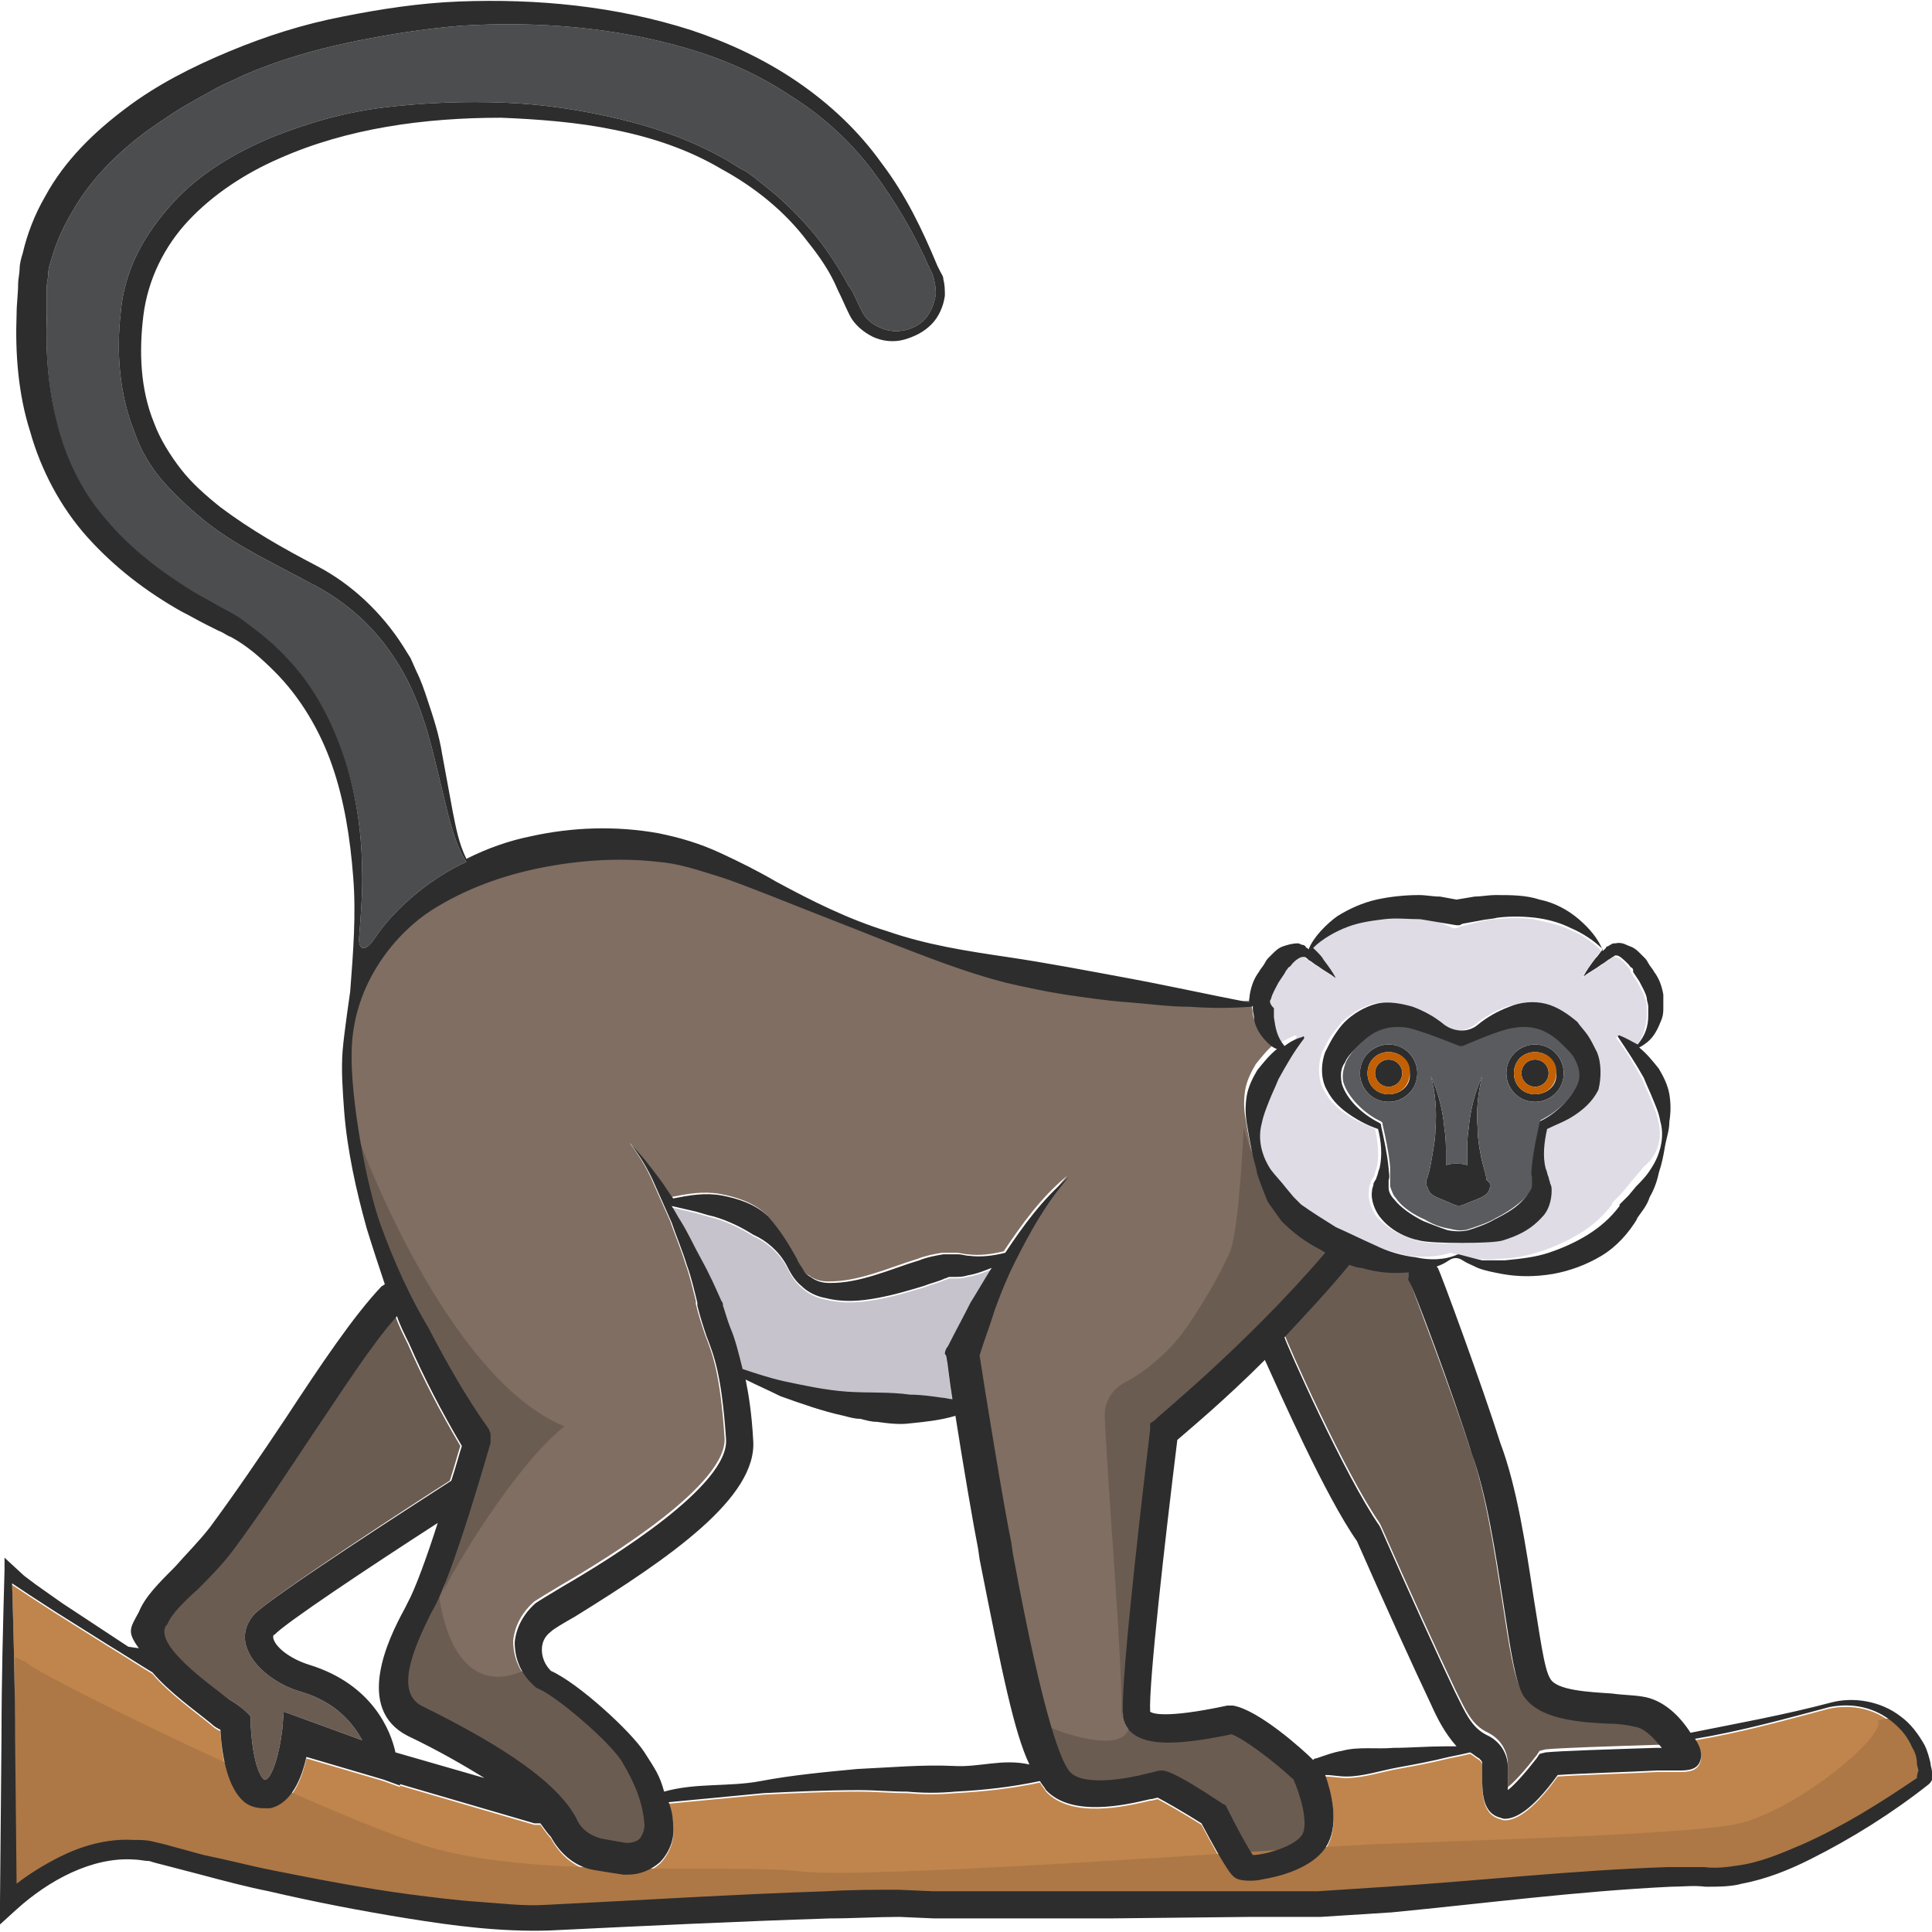 <?xml version="1.0" encoding="utf-8"?>
<!-- Generator: Adobe Illustrator 23.0.0, SVG Export Plug-In . SVG Version: 6.00 Build 0)  -->
<svg version="1.1" id="Layer_1" xmlns="http://www.w3.org/2000/svg" xmlns:xlink="http://www.w3.org/1999/xlink" x="0px" y="0px"
	 viewBox="0 0 128 128" 
width="128" height="128"
style="enable-background:new 0 0 128 128;" xml:space="preserve">
<style type="text/css">
	.st0{fill:#2D2D2D;}
	.st1{fill:#4B4D4F;}
	.st2{fill:#DFDCE6;}
	.st3{fill:#6B5C52;}
	.st4{fill:#C6C3CC;}
	.st5{fill:#806E62;}
	.st6{fill:#C0854D;}
	.st7{fill:#595B5E;}
	.st8{fill:#C26003;}
	.st9{fill:#AD7846;}
</style>
<g>
	<path class="st0" d="M98.7,78.7c-0.1,0.6-0.8,0.7-1.7,1.1c-0.2,0.1-0.5,0.1-0.7,0c-0.8-0.4-1.6-0.5-1.7-1.1
		c-0.1-0.1-0.1-0.2-0.1-0.4c0,0,0-0.1,0-0.1v0c0.2-0.5,0.3-1.1,0.4-1.7c0.1-0.6,0.2-1.1,0.2-1.7c0.1-1.2,0-2.4-0.3-3.5
		c0.5,1.1,0.8,2.3,0.9,3.5c0.1,0.6,0.1,1.2,0.1,1.8c0,0.2,0,0.4,0,0.6c0.2-0.1,0.5-0.1,0.7-0.1c0.2,0,0.5,0,0.7,0.1
		c0-0.2,0-0.4,0-0.6c0-0.6,0-1.2,0.1-1.8c0.1-1.2,0.4-2.4,0.9-3.5c-0.3,1.2-0.4,2.3-0.3,3.5c0,0.6,0.1,1.2,0.2,1.7
		c0.1,0.6,0.3,1.1,0.4,1.7l0,0C98.8,78.4,98.8,78.6,98.7,78.7z"/>
	<path class="st0" d="M101.7,69.2c-1,0-1.9,0.8-1.9,1.9c0,1,0.8,1.9,1.9,1.9c1,0,1.9-0.8,1.9-1.9C103.6,70.1,102.8,69.2,101.7,69.2z
		 M101.7,72.5c-0.8,0-1.4-0.6-1.4-1.4c0-0.8,0.6-1.4,1.4-1.4c0.8,0,1.4,0.6,1.4,1.4C103.2,71.9,102.5,72.5,101.7,72.5z"/>
	<path class="st0" d="M102.6,71.1c0,0.5-0.4,0.9-0.9,0.9c-0.5,0-0.9-0.4-0.9-0.9s0.4-0.9,0.9-0.9C102.2,70.2,102.6,70.6,102.6,71.1z
		"/>
	<path class="st0" d="M92,69.2c-1,0-1.9,0.8-1.9,1.9c0,1,0.8,1.9,1.9,1.9c1,0,1.9-0.8,1.9-1.9C93.9,70.1,93.1,69.2,92,69.2z
		 M92,72.5c-0.8,0-1.4-0.6-1.4-1.4c0-0.8,0.6-1.4,1.4-1.4c0.8,0,1.4,0.6,1.4,1.4C93.5,71.9,92.8,72.5,92,72.5z"/>
	<ellipse class="st0" cx="92" cy="71.1" rx="0.9" ry="0.9"/>
	<path class="st1" d="M62,19.5c-0.1,0.6-0.3,1.1-0.6,1.5c-0.7,0.9-2.1,1.2-3.1,0.7c-0.5-0.2-1-0.6-1.2-1.1c-0.3-0.5-0.5-1.2-0.9-1.7
		c-0.6-1.1-1.3-2.2-2.1-3.2c-0.8-1-1.7-1.9-2.7-2.8c-0.5-0.4-1-0.8-1.5-1.2c-0.3-0.2-0.5-0.4-0.8-0.5l-0.8-0.5
		c-2.2-1.3-4.7-2.2-7.2-2.8c-2.5-0.6-5.1-1-7.7-1.1c-2.6-0.1-5.2,0-7.8,0.3c-2.6,0.3-5.1,1-7.6,2c-2.4,1-4.8,2.4-6.6,4.4
		c-0.9,1-1.7,2.1-2.3,3.3c-0.6,1.2-1,2.6-1.1,3.9c-0.3,2.6-0.1,5.4,0.9,7.9C9.3,29.8,10,31,10.9,32c0.9,1,1.9,1.9,2.9,2.7
		c2.1,1.6,4.5,2.7,6.7,3.9c2.2,1.1,4.1,2.7,5.5,4.8c1.4,2,2.2,4.4,2.8,6.9l0.9,3.7c0.3,1.1,0.6,2.2,1.2,3.1c-1.1,0.5-2.2,1.2-3.2,2
		c-1.1,0.9-2.1,1.9-2.9,3.1c-0.6,0.9-1.1,0.8-1-0.2c0.1-1.3,0.2-2.5,0.2-3.8c0-2.6-0.3-5.2-1.1-7.6c-0.8-2.5-2-4.9-3.8-6.8
		c-0.9-1-1.9-1.8-3-2.6c-0.5-0.4-1.2-0.7-1.7-1c-0.5-0.3-1.1-0.6-1.6-0.9c-2.1-1.3-4.1-2.8-5.7-4.7c-1.6-1.8-2.7-4-3.3-6.4
		c-0.6-2.3-0.8-4.8-0.7-7.3L3.1,19c0-0.3,0.1-0.6,0.1-0.9s0.1-0.6,0.2-0.9C3.7,16.1,4.2,15,4.8,14c1.2-2.1,2.9-3.8,4.9-5.3
		c1-0.7,2-1.4,3.1-2c0.5-0.3,1.1-0.6,1.6-0.9c0.6-0.3,1.1-0.5,1.7-0.8c2.3-1,4.7-1.7,7.1-2.2c2.4-0.5,4.9-0.9,7.4-1.1
		c5-0.3,10.1,0.1,14.9,1.5c2.4,0.7,4.7,1.7,6.8,3.1c2.1,1.3,4,3,5.5,5c1.5,2,2.8,4.2,3.8,6.5l0.2,0.4c0,0.1,0.1,0.3,0.1,0.4
		C62,19,62,19.3,62,19.5z"/>
	<path class="st2" d="M109.9,74.4c-0.1-0.5-0.3-1-0.5-1.5c-0.2-0.5-0.4-0.9-0.6-1.4c-0.5-0.9-1-1.8-1.7-2.7l0,0c0,0,0-0.1,0-0.1
		c0,0,0,0,0.1,0c0.4,0.1,0.8,0.3,1.2,0.6c0.5-0.6,0.6-1.2,0.7-1.9c0-0.2,0-0.4,0-0.6c0-0.2,0-0.4-0.1-0.6c-0.1-0.4-0.3-0.7-0.5-1.1
		l-0.4-0.6c-0.1-0.2-0.1-0.2-0.1-0.3c-0.1-0.1-0.1-0.1-0.2-0.2c-0.2-0.3-0.6-0.6-0.8-0.6c0,0,0,0,0,0l0,0c0,0,0,0-0.1,0
		c-0.1,0-0.2,0.1-0.3,0.2c-0.2,0.1-0.4,0.3-0.6,0.4c-0.4,0.3-0.8,0.5-1.2,0.8c0.2-0.4,0.5-0.8,0.8-1.2c0.1-0.2,0.3-0.4,0.5-0.6
		c0,0,0,0,0,0c-0.6-0.6-1.3-1.1-2.1-1.4c-0.8-0.4-1.6-0.5-2.4-0.7c-0.8-0.1-1.6-0.1-2.5,0c-0.4,0-0.8,0.1-1.2,0.2l-1.2,0.3l-0.2,0.1
		l-0.2,0L95.1,61l-1.2-0.2c-0.8-0.1-1.6-0.1-2.4,0c-0.8,0.1-1.6,0.2-2.4,0.5c-0.8,0.3-1.7,0.8-2.3,1.4c0.1,0.1,0.1,0.1,0.2,0.2
		c0.2,0.2,0.3,0.4,0.5,0.6c0.3,0.4,0.6,0.8,0.8,1.2c-0.4-0.3-0.8-0.5-1.2-0.8c-0.2-0.1-0.4-0.3-0.6-0.4c-0.1-0.1-0.2-0.1-0.3-0.2
		c0,0,0,0-0.1,0l0,0c0,0,0,0,0,0c-0.2,0-0.5,0.3-0.8,0.6c-0.1,0.1-0.1,0.2-0.2,0.2c-0.1,0.1-0.1,0.1-0.2,0.3l-0.4,0.6
		c-0.2,0.4-0.4,0.7-0.5,1.1c0,0.2-0.1,0.4-0.1,0.6c0,0.2,0,0.4,0,0.6c0.1,0.7,0.2,1.3,0.7,1.9c0.4-0.2,0.7-0.4,1.2-0.6
		c0,0,0.1,0,0.1,0c0,0,0,0,0,0.1l0,0c-0.6,0.9-1.2,1.8-1.7,2.7c-0.2,0.5-0.4,0.9-0.6,1.4c-0.2,0.5-0.4,0.9-0.5,1.5
		c-0.3,1,0,2.2,0.6,3.1c0.3,0.5,0.7,0.9,1,1.2l0.5,0.6l0.5,0.5c0.7,0.6,1.5,1.1,2.3,1.5c0.8,0.5,1.7,0.9,2.6,1.2
		c0.9,0.3,1.8,0.6,2.7,0.8c0.9,0.1,1.9,0.1,2.8-0.2c0,0,1.1,0.3,1.6,0.4c0.5,0,1,0.1,1.5,0c1,0,2-0.2,2.9-0.5
		c0.9-0.3,1.8-0.7,2.6-1.2c0.8-0.5,1.5-1.1,2.1-1.9l0-0.1l0,0l0.6-0.6l0.5-0.6c0.3-0.4,0.7-0.8,1-1.2
		C109.9,76.5,110.1,75.4,109.9,74.4z M105.7,72.2c-0.4,0.8-1,1.3-1.6,1.7c-0.6,0.4-1.2,0.7-1.8,0.9c-0.2,0.8-0.3,1.7-0.1,2.6
		c0.1,0.2,0.1,0.4,0.2,0.6c0,0.1,0.1,0.2,0.1,0.4c0,0.1,0.1,0.3,0.1,0.5c0.1,0.7-0.2,1.3-0.6,1.7c-0.7,0.9-1.7,1.3-2.7,1.6
		c-0.9,0.2-4.5,0.3-5.4,0c-1-0.3-1.9-0.7-2.7-1.6c-0.3-0.4-0.6-1.1-0.5-1.7c0-0.2,0-0.3,0.1-0.5c0-0.1,0.1-0.3,0.2-0.4
		c0.1-0.2,0.1-0.4,0.2-0.6c0.2-0.8,0.1-1.7-0.1-2.6c-0.6-0.3-1.2-0.5-1.8-0.9c-0.6-0.4-1.2-0.9-1.6-1.7c-0.4-0.7-0.4-1.7-0.1-2.5
		c0.2-0.4,0.4-0.8,0.6-1.1c0.2-0.3,0.5-0.6,0.7-0.9c0.6-0.5,1.3-1,2.1-1.2c0.8-0.2,1.7-0.1,2.4,0.2c0.8,0.3,1.5,0.7,2.1,1.2
		c0.6,0.5,1.5,0.5,2.2,0c0.6-0.5,1.3-0.9,2.1-1.2c0.7-0.2,1.6-0.4,2.4-0.2c0.8,0.2,1.6,0.7,2.1,1.2c0.3,0.3,0.5,0.6,0.7,0.9
		c0.2,0.3,0.4,0.7,0.6,1.1C106.1,70.4,106.1,71.4,105.7,72.2z"/>
	<path class="st3" d="M110.1,115.6c-0.1,0-0.2,0-0.4,0c-3.1,0.1-6.3,0.2-7.3,0.3l-0.4,0.1l-0.2,0.3c-0.7,0.9-1.4,1.7-1.9,2.1
		c0-0.4,0-0.9,0-1.2l0-0.3c0-0.9-0.5-1.7-1.3-2.1c-1.1-0.5-1.5-1.5-2.2-2.9c-1-2.1-3.1-6.7-4.9-10.8l-0.1-0.2
		c-2.3-3.3-6.2-12.1-6.3-12.5c1.4-1.5,2.9-3.1,4.3-4.8c0.3,0.1,0.5,0.2,0.8,0.2c1,0.3,2,0.4,3.1,0.3c0,0.2,0,0.3,0,0.5
		c0,0.1,2.9,7.6,4.1,11.4c1,2.7,1.6,6.7,2.1,9.9c0.5,3.3,0.8,5.2,1.3,6.1c1,1.6,3.6,1.8,5.7,1.9c0.7,0,1.3,0.1,1.7,0.2
		C109,114.4,109.7,115,110.1,115.6z"/>
	<path class="st4" d="M62.9,89.2c-0.1,0.1-0.2,0.3-0.2,0.5c0,0.1,0,0.2,0,0.3c0.1,0.5,0.2,1.6,0.4,2.8c-0.2,0-0.5-0.1-0.7-0.1
		c-0.7-0.1-1.4-0.2-2.1-0.2c-1.4-0.2-2.8-0.1-4.2-0.2c-1.4-0.1-2.8-0.4-4.2-0.7c-0.9-0.2-1.8-0.5-2.7-0.8c-0.3-1.2-0.5-2-0.8-2.7
		c-0.2-0.5-0.3-0.9-0.5-1.5c0-0.1,0-0.2-0.1-0.3c-0.4-0.9-0.8-1.8-1.3-2.7c-0.5-0.9-0.9-1.8-1.4-2.6c-0.2-0.3-0.4-0.7-0.6-1
		c0.4,0.1,0.9,0.2,1.3,0.3c0.5,0.1,1,0.3,1.5,0.4c1,0.3,1.8,0.7,2.6,1.2c0.9,0.4,1.7,1.1,2.2,2c0.2,0.4,0.5,1,1,1.4
		c0.4,0.4,1,0.7,1.6,0.8c1.2,0.3,2.3,0.2,3.4,0c1.1-0.2,2.1-0.5,3.1-0.8c0.5-0.2,1-0.3,1.4-0.5c0.1,0,0.2-0.1,0.3-0.1
		c0.1,0,0.1,0,0.3,0c0.3,0,0.6,0,0.9-0.1c0.6-0.1,1.1-0.3,1.6-0.5c-0.5,0.8-0.9,1.5-1.4,2.3C63.9,87.2,63.4,88.2,62.9,89.2z"/>
	<path class="st5" d="M85.6,117.8c0.4,0.9,1,2.8,0.6,3.6c-0.4,0.8-2.5,1.4-3.3,1.4c-0.4-0.6-1.1-1.9-1.7-3.1l-0.1-0.2l-0.2-0.1
		c-3.3-2.2-3.8-2.2-4.1-2.2c-0.2,0-0.4,0.1-0.9,0.2c-1.1,0.3-4.2,0.9-5.1-0.1c-0.5-0.5-1.7-3.1-3.8-14.5l-0.1-0.7
		c-0.5-2.4-1.8-10.4-2.1-12.4c0.3-1,0.7-2,1-3c0.4-1.1,0.8-2.1,1.3-3.1c1-2,2.1-4,3.6-5.7c-1.7,1.4-3,3.2-4.2,5
		c-0.8,0.2-1.6,0.3-2.4,0.2c-0.2,0-0.5-0.1-0.7-0.1c-0.1,0-0.3,0-0.5,0c-0.2,0-0.3,0-0.5,0c-0.6,0.1-1.1,0.2-1.6,0.4
		c-1,0.3-2,0.7-3,1c-1,0.3-1.9,0.5-2.9,0.5c-0.5,0-0.9-0.1-1.3-0.4c-0.2-0.1-0.4-0.3-0.5-0.5c-0.1-0.2-0.3-0.4-0.4-0.7
		c-0.5-0.9-1.1-1.9-1.9-2.8c-0.8-0.8-2-1.2-3.1-1.4c-1.1-0.2-2.2,0-3.2,0.2c-0.3-0.4-0.6-0.9-0.9-1.3c-0.6-0.8-1.2-1.6-1.9-2.3
		c0.6,0.8,1.1,1.6,1.5,2.5c0.4,0.9,0.8,1.8,1.2,2.7c0.3,0.9,0.7,1.8,1,2.8c0.3,0.8,0.5,1.7,0.7,2.5c0,0.1,0,0.1,0,0.2
		c0.2,0.8,0.4,1.4,0.6,2c0.5,1.3,1,2.5,1.3,6.8c0.3,3.1-7.7,8-10.8,9.8c-1,0.6-1.5,0.9-1.8,1.1c-0.8,0.7-1.3,1.6-1.4,2.6
		c0,1.1,0.4,2.1,1.3,2.9l0.1,0.1l0.2,0.1c1.2,0.5,4.7,3.5,5.5,4.8c0.9,1.5,1.4,2.8,1.5,4.2c0,0.3-0.1,0.6-0.3,0.9
		c-0.2,0.2-0.5,0.3-0.9,0.3c-0.6-0.1-1.2-0.2-1.7-0.3c-0.7-0.2-1.3-0.6-1.6-1.3c-1.2-2.3-4.6-4.7-10.3-7.5c-1.6-0.9-0.7-3.4,0.6-6
		l0.1-0.2c1.4-2.3,3.8-10.9,3.9-11.2c0-0.2,0-0.3,0-0.5c0,0,0,0,0,0c0,0,0-0.1,0-0.1c0-0.1-0.1-0.2-0.1-0.3l0,0
		c-1.5-2.1-2.8-4.4-4-6.7c-1.2-2.3-2.3-4.7-3.2-7.2c-0.9-2.5-2-8.3-1.9-11.5c0.1-4.6,3.1-7.9,5.3-9.3s4.7-2.3,7.2-2.8
		c2.5-0.5,5.2-0.7,7.8-0.4c1.3,0.1,2.5,0.5,3.8,0.9c1.3,0.4,2.5,0.9,3.8,1.4c2.5,1,5.1,2,7.6,3c2.6,1,5.1,2,7.8,2.7
		c1.3,0.3,2.7,0.6,4,0.8c1.4,0.2,2.7,0.4,4.1,0.5c1.4,0.1,2.7,0.3,4.1,0.3c1.4,0.1,2.7,0.1,4.1,0c0,0,0.1,0,0.1-0.1
		c0,0.1,0,0.2,0,0.2c0,0.3,0.1,0.5,0.1,0.8c0.1,0.5,0.4,1,0.8,1.4c0.2,0.2,0.4,0.4,0.7,0.5c-0.5,0.4-0.9,0.9-1.3,1.4
		c-0.3,0.5-0.6,1.1-0.7,1.7c-0.1,0.6-0.1,1.2,0,1.8c0.1,0.6,0.2,1.2,0.3,1.7c0.1,0.6,0.3,1.1,0.4,1.7c0.2,0.6,0.4,1.1,0.6,1.6
		c0.1,0.3,0.3,0.5,0.5,0.8l0.5,0.7v0l0,0c0.8,0.8,1.6,1.4,2.6,1.9c0.1,0.1,0.2,0.1,0.3,0.2C82.5,89.2,76.5,94,76.5,94.1l-0.3,0.2
		l0,0.4c-0.2,1.7-2,16.6-1.8,18.9l0,0.2c0.5,2.2,3.8,1.8,7.2,1.1C82.4,115.1,84.2,116.5,85.6,117.8z"/>
	<path class="st6" d="M127,117.8L127,117.8c-2.5,1.8-4.9,3.2-7.6,4.5c-1.4,0.6-2.8,1.2-4.3,1.4c-0.7,0.1-1.4,0.2-2.2,0.1
		c-0.8,0-1.6,0-2.4,0c-6.2,0.2-12.4,0.9-18.6,1.3c-1.5,0.1-3.1,0.2-4.6,0.3c-0.7,0-1.5,0-2.3,0l-2.3,0l-9.3,0l-9.3,0l-2.3,0
		l-2.3-0.1c-1.6,0-3.1,0-4.7,0.1c-6.2,0.2-12.4,0.6-18.6,0.9c-1.5,0.1-3-0.1-4.5-0.2c-1.5-0.1-3-0.3-4.6-0.5c-3-0.4-6.1-1-9.1-1.6
		c-1.5-0.3-3-0.7-4.5-1c-0.7-0.2-1.5-0.4-2.2-0.6c-0.3-0.1-0.8-0.2-1.2-0.3c-0.4-0.1-0.8-0.1-1.3-0.1c-1.7-0.1-3.4,0.4-4.8,1.1
		c-1,0.5-2,1.1-2.9,1.8l-0.1-9.6c0-3.4-0.1-6.9-0.2-10.3l0.3,0.2l0.9,0.6l1.7,1.1l3.5,2.2c1,0.6,1.9,1.2,2.9,1.8
		c1.1,1.3,2.8,2.5,3.9,3.4c0.2,0.2,0.4,0.3,0.6,0.4c0.1,1.8,0.5,3.9,1.6,4.8c0.4,0.3,0.8,0.4,1.3,0.4c0.1,0,0.2,0,0.4,0
		c1.4-0.3,2.1-2,2.4-3.4l5.1,1.5l1.1,0.4l0-0.1l8.9,2.6c0.1,0,0.2,0,0.3,0c0,0,0.1,0,0.1,0c0.3,0.4,0.5,0.7,0.7,0.9
		c0.6,1.1,1.6,2,2.9,2.2c0.6,0.1,1.2,0.2,1.9,0.3c0.1,0,0.2,0,0.3,0c0.8,0,1.5-0.3,2.1-0.8c0.6-0.6,1-1.5,0.9-2.4
		c0-0.6-0.1-1.1-0.3-1.6c2.1-0.2,4.2-0.4,6.3-0.6c2.1-0.1,4.2-0.2,6.3-0.2c1.1,0,2.1,0.1,3.2,0.1c1.1,0.1,2.1,0.1,3.2,0
		c1.9-0.1,3.7-0.3,5.6-0.7c0.1,0.2,0.3,0.4,0.4,0.6c1.7,1.8,5.2,1,6.9,0.6c0.2,0,0.4-0.1,0.5-0.1c0.4,0.2,1.8,1,2.9,1.7
		c1.7,3.2,2,3.4,2.1,3.5c0.2,0.2,0.5,0.3,1.1,0.3c0.2,0,0.5,0,0.9-0.1c0.6-0.1,3.4-0.6,4.3-2.4c0.7-1.4,0.2-3.4-0.2-4.5
		c0.5,0,0.9,0.1,1.4,0.1c1.1,0,2.3-0.4,3.4-0.6c1.1-0.2,2.2-0.4,3.4-0.7c0.5-0.1,1-0.2,1.4-0.3c0.2,0.1,0.4,0.3,0.6,0.4
		c0.1,0.1,0.2,0.2,0.2,0.3v0.3c0,1.4-0.1,2.9,1.1,3.3c0.1,0,0.2,0.1,0.4,0.1c0.6,0,1.7-0.4,3.5-2.9c1.3-0.1,4.7-0.2,6.6-0.3
		c0.6,0,1,0,1.4,0c0.6,0,1.4,0,1.5-0.9c0-0.3,0-0.6-0.4-1.2c3-0.5,5.9-1.3,8.9-2.1c1.5-0.3,3,0,4.2,1c0.6,0.5,1,1,1.3,1.7
		c0.2,0.3,0.3,0.7,0.3,1c0,0.2,0.1,0.4,0.1,0.5C127,117.6,127,117.7,127,117.8z"/>
	<path class="st3" d="M16.8,107c-0.5,0.6-0.7,1.3-0.5,2c0.4,1.5,2.2,2.7,3.7,3.1c2.3,0.7,3.4,2.1,4,3.2l-5.2-1.9l-0.1,1.2
		c-0.2,1.7-0.7,3.2-1.1,3.3c0,0-0.1,0-0.1,0c-0.4-0.3-0.8-1.6-0.9-3.8l0-0.4l-0.3-0.3c-0.2-0.2-0.6-0.5-1.1-0.8
		c-1.4-1-5-3.6-4.3-4.9l0.1-0.1c0.2-0.6,1.1-1.5,2-2.3c0.8-0.8,1.7-1.7,2.5-2.8c1.7-2.3,3.4-4.9,5-7.3c2.1-3.1,4-6.1,5.7-8
		c0.2,0.6,0.5,1.2,0.8,1.8c1,2.3,2.2,4.6,3.5,6.8c-0.2,0.6-0.4,1.4-0.7,2.3C27.9,99.3,17.9,105.8,16.8,107z"/>
	<path class="st0" d="M105.8,69.7c-0.2-0.4-0.4-0.8-0.6-1.1c-0.2-0.3-0.5-0.6-0.7-0.9c-0.6-0.5-1.3-1-2.1-1.2
		c-0.8-0.2-1.7-0.1-2.4,0.2c-0.8,0.3-1.5,0.7-2.1,1.2c-0.6,0.5-1.5,0.5-2.2,0c-0.6-0.5-1.3-0.9-2.1-1.2c-0.7-0.2-1.6-0.4-2.4-0.2
		c-0.8,0.2-1.6,0.7-2.1,1.2c-0.3,0.3-0.5,0.6-0.7,0.9c-0.2,0.3-0.4,0.7-0.6,1.1c-0.3,0.8-0.3,1.8,0.1,2.5c0.4,0.8,1,1.3,1.6,1.7
		c0.6,0.4,1.2,0.7,1.8,0.9c0.2,0.8,0.3,1.7,0.1,2.6c-0.1,0.2-0.1,0.4-0.2,0.6c0,0.1-0.1,0.2-0.2,0.4c0,0.2-0.1,0.3-0.1,0.5
		c-0.1,0.6,0.2,1.3,0.5,1.7c0.7,0.9,1.7,1.4,2.7,1.6c0.9,0.2,4.6,0.2,5.4,0c1-0.3,1.9-0.7,2.7-1.6c0.4-0.4,0.6-1.1,0.6-1.7
		c0-0.2,0-0.3-0.1-0.5c0-0.1-0.1-0.3-0.1-0.4c-0.1-0.2-0.1-0.4-0.2-0.6c-0.2-0.8-0.1-1.7,0.1-2.6c0.6-0.3,1.2-0.5,1.8-0.9
		c0.6-0.4,1.2-0.9,1.6-1.7C106.1,71.4,106.1,70.4,105.8,69.7z M104.5,71.7c-0.3,1-1.4,2.1-2.5,2.6l-0.1,0.1l0,0.1
		c-0.2,0.9-0.4,1.8-0.5,2.8c0,0.3,0,0.5,0,0.8c0,0.2,0,0.2,0,0.3c0,0.1,0,0.2,0,0.2c-0.1,0.3-0.2,0.6-0.4,0.8c-0.5,0.6-1.2,1-2,1.4
		c-0.5,0.3-1.1,0.5-1.7,0.7c-0.4,0.1-0.9,0.1-1.4,0c-0.6-0.2-1.1-0.4-1.6-0.6c-0.8-0.4-1.5-0.9-1.9-1.4C92.2,79.3,92,79,92,78.7
		c0-0.1,0-0.2,0-0.2c0-0.1,0-0.1,0-0.3c0.1-0.3,0-0.5,0-0.8c-0.1-1-0.3-1.9-0.5-2.8l0-0.1l-0.1-0.1c-1.2-0.6-2.2-1.6-2.5-2.6
		c-0.1-0.5-0.1-1,0.2-1.4c0.2-0.5,0.7-0.9,1.1-1.3c0.9-0.8,1.8-1.1,3-0.9c0.9,0.1,2.9,1,3.4,1.2c0.1,0,0.2,0,0.2,0
		c0.5-0.2,2.5-1,3.4-1.2c1.2-0.2,2.2,0.1,3,0.9c0.5,0.4,0.9,0.9,1.1,1.3C104.6,70.7,104.7,71.2,104.5,71.7z"/>
	<path class="st7" d="M104.4,70.3c-0.2-0.5-0.7-0.9-1.1-1.3c-0.9-0.8-1.8-1.1-3-0.9c-0.9,0.1-2.9,1-3.4,1.2c-0.1,0-0.2,0-0.2,0
		c-0.5-0.2-2.5-1-3.4-1.2c-1.2-0.2-2.2,0.1-3,0.9c-0.5,0.4-0.9,0.9-1.1,1.3c-0.2,0.5-0.3,0.9-0.2,1.4c0.3,1,1.4,2.1,2.5,2.6l0.1,0.1
		l0,0.1c0.2,0.9,0.4,1.8,0.5,2.8c0,0.3,0,0.5,0,0.8c0,0.2,0,0.2,0,0.3c0,0.1,0,0.2,0,0.2c0.1,0.3,0.2,0.6,0.4,0.8
		c0.4,0.6,1.2,1.1,1.9,1.4c0.5,0.3,1,0.5,1.6,0.6c0.4,0.1,0.9,0.2,1.4,0c0.6-0.2,1.2-0.4,1.7-0.7c0.8-0.4,1.5-0.9,2-1.4
		c0.2-0.3,0.4-0.5,0.4-0.8c0-0.1,0-0.2,0-0.2c0-0.1,0-0.1,0-0.3c-0.1-0.3,0-0.6,0-0.8c0.1-1,0.3-1.9,0.5-2.8l0-0.1l0.1-0.1
		c1.2-0.6,2.2-1.6,2.5-2.6C104.7,71.2,104.6,70.7,104.4,70.3z M92,73c-1,0-1.9-0.8-1.9-1.9c0-1,0.8-1.9,1.9-1.9c1,0,1.9,0.8,1.9,1.9
		C93.9,72.1,93.1,73,92,73z M98.7,78.7c-0.1,0.6-0.8,0.7-1.7,1.1c-0.2,0.1-0.5,0.1-0.7,0c-0.8-0.4-1.6-0.5-1.7-1.1
		c-0.1-0.1-0.1-0.2-0.1-0.4c0,0,0-0.1,0-0.1v0c0.2-0.5,0.3-1.1,0.4-1.7c0.1-0.6,0.2-1.1,0.2-1.7c0.1-1.2,0-2.4-0.3-3.5
		c0.5,1.1,0.8,2.3,0.9,3.5c0.1,0.6,0.1,1.2,0.1,1.8c0,0.2,0,0.4,0,0.6c0.2-0.1,0.5-0.1,0.7-0.1c0.2,0,0.5,0,0.7,0.1
		c0-0.2,0-0.4,0-0.6c0-0.6,0-1.2,0.1-1.8c0.1-1.2,0.4-2.4,0.9-3.5c-0.3,1.2-0.4,2.3-0.3,3.5c0,0.6,0.1,1.2,0.2,1.7
		c0.1,0.6,0.3,1.1,0.4,1.7l0,0C98.8,78.4,98.8,78.6,98.7,78.7z M101.7,73c-1,0-1.9-0.8-1.9-1.9c0-1,0.8-1.9,1.9-1.9
		c1,0,1.9,0.8,1.9,1.9C103.6,72.1,102.8,73,101.7,73z"/>
	<path class="st8" d="M101.7,69.7c-0.8,0-1.4,0.6-1.4,1.4c0,0.8,0.6,1.4,1.4,1.4c0.8,0,1.4-0.6,1.4-1.4
		C103.2,70.3,102.5,69.7,101.7,69.7z M101.7,72c-0.5,0-0.9-0.4-0.9-0.9s0.4-0.9,0.9-0.9c0.5,0,0.9,0.4,0.9,0.9S102.2,72,101.7,72z"
		/>
	<path class="st8" d="M92,69.7c-0.8,0-1.4,0.6-1.4,1.4c0,0.8,0.6,1.4,1.4,1.4c0.8,0,1.4-0.6,1.4-1.4C93.5,70.3,92.8,69.7,92,69.7z
		 M92,72c-0.5,0-0.9-0.4-0.9-0.9s0.4-0.9,0.9-0.9c0.5,0,0.9,0.4,0.9,0.9S92.5,72,92,72z"/>
	<path class="st3" d="M69.5,114.4c0.3,0.2,5.3,2.1,5.3-0.2c2.5,0.2,7.2-0.3,7.2-0.3s4.1,2.4,4.8,4.3c0.7,1.9,0.7,4.2-0.6,4.6
		s-3.9,1.1-4.3,0.7c-0.4-0.4-1.8-3.6-2.9-4.2c-1.1-0.6-3.2-1.2-4.1-0.8c-0.9,0.4-4.6,0.6-5-0.3C69.6,117.4,69.5,114.4,69.5,114.4z"
		/>
	<path class="st3" d="M29.1,105.7c0,0,0.7,7.5,6,4.8c1.6,1.2,8.4,7,8.5,10c-0.5,1-0.4,3.7-3.1,2.7c-2.7-1-2.7-3.6-4.9-4.7
		s-8.6-4.1-8.8-5c-0.2-0.9-0.8-3-0.2-4C27,108.5,29.1,105.7,29.1,105.7z"/>
	<path class="st3" d="M23.9,75.8c0,0,5.7,15.5,13.5,18.7c-3.3,2.6-7.5,9.7-8,10.9c0.8-4.4,2.1-10,2.1-10l-5.3-10.1l-2.6-8.7
		L23.9,75.8z"/>
	<path class="st3" d="M82.4,74.7c0,0-0.3,6.7-0.9,8.2c-0.6,1.4-2,3.9-3.3,5.6c-0.5,0.7-2.1,2.3-3.7,3.1c-0.9,0.5-1.4,1.4-1.3,2.4
		c0.2,4.8,1.2,16.4,1.1,19.8c1.4-7,3.5-19.8,3.5-19.8S88.1,83.8,89,83.1c-1.4-1.3-3.4-2.9-4.5-3.9C83.3,78.1,82.4,74.7,82.4,74.7z"
		/>
	<path class="st9" d="M1.7,110.1c0.4,0.7,18.9,9.7,26.2,12.1s20.3,1.2,25.3,1.8c4.9,0.5,33.2-1.6,37.5-1.8s20.1-0.6,24.1-1.3
		s10.3-6,9.6-6.9c2.1-0.7,2.7,1.5,3,1.8c0.2,0.4,0.7,1.7,0.3,2.2c-0.4,0.5-8.2,5.8-11.6,6.2c-3.4,0.4-19.9,1.5-23.2,1.6
		s-33.1,0.2-36.5,0.3c-3.5,0.1-19.8,1.3-25.2,0.6s-21.8-4.1-22.7-4.4c-2.5,0.6-7.4,3.1-7.8,3.7c0.1-4,0.3-16.2,0.3-16.2L1.7,110.1z"
		/>
	<path class="st0" d="M128,117.9C128,117.9,128,117.9,128,117.9L128,117.9l0-0.2c0-0.1,0-0.2,0-0.3c0-0.2-0.1-0.4-0.1-0.6
		c-0.1-0.4-0.2-0.8-0.4-1.2c-0.4-0.7-0.9-1.4-1.6-1.9c-1.3-1-3.1-1.3-4.6-0.9c-3,0.8-6.3,1.4-9.3,2c-0.7-1.1-1.8-2.2-3.2-2.4
		c-0.6-0.1-1.3-0.1-2-0.2c-1.5-0.1-3.7-0.2-4.1-1c-0.4-0.6-0.7-3-1.1-5.4c-0.5-3.3-1.1-7.3-2.2-10.2c-1.2-3.8-4-11.4-4.1-11.5
		c0-0.1-0.1-0.1-0.1-0.2c0.3-0.1,0.5-0.2,0.8-0.4c0.3-0.2,0.6-0.2,0.9,0c0.3,0.2,0.6,0.3,1,0.5c0.5,0.2,1.1,0.3,1.6,0.4
		c1.1,0.2,2.2,0.2,3.4,0c1.1-0.2,2.2-0.6,3.2-1.2c1-0.6,1.8-1.5,2.4-2.5l-0.1,0.1l0.5-0.7c0.2-0.3,0.3-0.5,0.4-0.8
		c0.3-0.5,0.5-1.1,0.6-1.6c0.2-0.6,0.3-1.1,0.4-1.7c0.1-0.6,0.3-1.1,0.3-1.7c0.1-0.6,0.1-1.2,0-1.8c-0.1-0.6-0.4-1.2-0.7-1.7
		c-0.4-0.5-0.8-1-1.3-1.4c0.2-0.1,0.5-0.3,0.7-0.5c0.4-0.4,0.6-0.9,0.8-1.4c0.1-0.3,0.1-0.5,0.1-0.8c0-0.3,0-0.6,0-0.8
		c-0.1-0.6-0.3-1.1-0.6-1.5c-0.1-0.2-0.3-0.4-0.4-0.6c0,0-0.1-0.2-0.2-0.3c-0.1-0.1-0.2-0.2-0.3-0.3c-0.2-0.2-0.4-0.4-0.7-0.5
		c-0.3-0.1-0.5-0.3-1-0.2c-0.1,0-0.2,0-0.3,0.1c-0.1,0-0.1,0.1-0.2,0.1c0,0-0.1,0-0.1,0.1c-0.1,0.1-0.1,0.1-0.2,0.2
		c-0.3-0.8-0.9-1.5-1.6-2.1c-0.7-0.6-1.6-1.1-2.6-1.3c-0.9-0.3-1.9-0.3-2.9-0.3c-0.5,0-1,0.1-1.4,0.1l-1.2,0.2l-1.1-0.2
		c-0.5,0-0.9-0.1-1.4-0.1c-0.9,0-1.9,0.1-2.8,0.3c-0.9,0.2-1.8,0.6-2.6,1.1c-0.7,0.5-1.6,1.4-1.9,2.2c0,0-0.1-0.1-0.1-0.1
		c0,0-0.1,0-0.1-0.1c0,0-0.1-0.1-0.2-0.1c-0.1,0-0.2-0.1-0.3-0.1c-0.4,0-0.7,0.1-1,0.2c-0.3,0.1-0.5,0.3-0.7,0.5
		c-0.1,0.1-0.2,0.2-0.3,0.3c-0.1,0.1-0.2,0.3-0.2,0.3c-0.1,0.2-0.3,0.4-0.4,0.6c-0.3,0.4-0.5,0.9-0.6,1.5c0,0.2-0.1,0.4,0,0.6
		c0,0,0-0.1-0.1-0.1l0,0c-2.6-0.5-5.3-1.1-8-1.6c-2.7-0.5-5.3-1-8-1.4c-2.7-0.4-5.3-0.8-7.9-1.7c-2.6-0.8-5-2-7.4-3.3
		c-1.2-0.7-2.4-1.3-3.7-1.9c-1.3-0.6-2.6-1-4.1-1.3c-2.8-0.5-5.7-0.4-8.4,0.2c-1.5,0.3-2.9,0.8-4.3,1.5c-0.5-1-0.7-2.1-0.9-3.1
		l-0.7-3.8c-0.2-1.3-0.6-2.5-1-3.7c-0.2-0.6-0.4-1.2-0.7-1.8l-0.4-0.9l-0.5-0.8c-1.4-2.2-3.4-4.1-5.7-5.3c-2.3-1.2-4.4-2.4-6.4-3.9
		c-1-0.8-1.9-1.6-2.6-2.5c-0.7-0.9-1.4-2-1.8-3.1c-0.9-2.2-1-4.7-0.7-7.1c0.3-2.4,1.4-4.6,3-6.3c1.6-1.7,3.7-3.1,6-4.1
		c4.5-2,9.6-2.7,14.7-2.7c2.5,0.1,5.1,0.3,7.5,0.8c2.5,0.5,4.9,1.3,7.1,2.6c2.2,1.2,4.2,2.8,5.7,4.8c0.8,1,1.5,2,2,3.2
		c0.3,0.6,0.5,1.1,0.8,1.7c0.3,0.6,0.9,1.1,1.5,1.4c0.6,0.3,1.4,0.4,2.1,0.2c0.7-0.2,1.3-0.5,1.8-1c0.5-0.5,0.8-1.2,0.9-1.9
		c0-0.4,0-0.7-0.1-1.1c0-0.2-0.1-0.3-0.2-0.5l-0.2-0.4c-1-2.4-2.1-4.7-3.7-6.8c-1.5-2.1-3.4-3.9-5.6-5.4c-2.2-1.5-4.6-2.6-7-3.4
		c-5-1.6-10.2-2.1-15.4-1.9c-2.6,0.1-5.2,0.5-7.7,1c-2.6,0.5-5.1,1.3-7.5,2.3c-2.4,1-4.8,2.2-6.9,3.8C6.3,8.7,4.3,10.6,3,13
		c-0.7,1.2-1.2,2.5-1.5,3.8c-0.1,0.3-0.2,0.7-0.2,1c0,0.3-0.1,0.7-0.1,1c0,0.7-0.1,1.3-0.1,2c-0.1,2.6,0.1,5.3,0.9,7.8
		c0.7,2.5,2,5,3.8,7c1.8,2,3.9,3.6,6.2,4.9c0.6,0.3,1.1,0.6,1.7,0.9l0.8,0.4c0.3,0.1,0.5,0.3,0.8,0.4c1.1,0.6,2,1.4,2.9,2.3
		c1.7,1.7,3,3.9,3.8,6.2c0.8,2.3,1.2,4.8,1.4,7.4c0.2,2.5,0,5-0.2,7.6c0,0-0.4,2.7-0.5,3.9c-0.1,1.3,0,2.6,0.1,4
		c0.2,2.6,0.8,5.3,1.5,7.8c0.4,1.3,0.8,2.5,1.2,3.7c-0.1,0-0.1,0.1-0.2,0.1c-1.9,2-4.1,5.3-6.4,8.8c-1.6,2.4-3.3,4.9-5,7.2
		c-0.7,0.9-1.6,1.8-2.3,2.6c-1.1,1.1-2,2-2.4,3c-0.6,1.1-0.8,1.3,0,2.4l-0.7-0.1l-4.4-2.9l-1.7-1.2l-0.8-0.6l-1.3-1.2l0,0.8
		c-0.1,3.7-0.2,7.3-0.2,11l-0.1,11l0,1.5l1.1-1c2.1-1.9,5-3.5,7.8-3.3c0.3,0,0.7,0.1,1,0.1c0.3,0.1,0.7,0.2,1.1,0.3
		c0.8,0.2,1.5,0.4,2.3,0.6c1.5,0.4,3,0.8,4.5,1.1c3,0.7,6.1,1.3,9.2,1.8c3.1,0.5,6.2,0.9,9.4,0.8c6.2-0.3,12.4-0.6,18.6-0.8
		c1.5,0,3.1-0.1,4.6-0.1l2.3,0.1l2.3,0l9.3,0l9.3-0.1h2.3c0.8,0,1.5,0,2.4,0c1.6-0.1,3.1-0.2,4.7-0.3c6.2-0.6,12.3-1.4,18.5-1.7
		c0.8,0,1.5-0.1,2.3,0c0.8,0,1.7,0,2.4-0.2c1.6-0.3,3.1-0.9,4.5-1.6c2.8-1.4,5.5-3.1,7.9-5l0,0C128,118,128,117.9,128,117.9
		C128,117.9,128,117.9,128,117.9z M97.5,96.3c1,2.7,1.6,6.7,2.1,9.9c0.5,3.3,0.8,5.2,1.3,6.1c1,1.6,3.6,1.8,5.7,1.9
		c0.7,0,1.3,0.1,1.7,0.2c0.7,0.1,1.3,0.8,1.8,1.4c-0.1,0-0.2,0-0.4,0c-3.1,0.1-6.3,0.2-7.3,0.3l-0.4,0.1l-0.2,0.3
		c-0.7,0.9-1.4,1.7-1.9,2.1c0-0.4,0-0.9,0-1.2l0-0.3c0-0.9-0.5-1.7-1.3-2.1c-1.1-0.5-1.5-1.5-2.2-2.9c-1-2.1-3.1-6.7-4.9-10.8
		l-0.1-0.2c-2.3-3.3-6.2-12.1-6.3-12.5c1.4-1.5,2.9-3.1,4.3-4.8c0.3,0.1,0.5,0.2,0.8,0.2c1,0.3,2,0.4,3.1,0.3c0,0.2,0,0.3,0,0.5
		C93.5,84.9,96.3,92.4,97.5,96.3z M96.5,115.7c-0.3,0-0.5,0-0.8,0c-1.1,0-2.3,0.1-3.4,0.1c-1.1,0.1-2.3-0.1-3.4,0.2
		c-0.6,0.1-1.1,0.3-1.7,0.5c-0.1,0-0.1,0-0.2,0.1c-0.7-0.7-3.6-3.3-5.3-3.6l-0.2,0l-0.2,0c-4.2,0.9-5,0.5-5.1,0.4
		c-0.1-1.9,1-11.5,1.8-18c0.8-0.7,3.1-2.6,5.8-5.3c1,2.2,4,9,6.1,12c1.8,4.1,3.9,8.7,4.9,10.8C95.2,113.8,95.7,114.8,96.5,115.7z
		 M84.2,66.2c0.1-0.4,0.3-0.7,0.5-1.1l0.4-0.6c0.1-0.2,0.1-0.2,0.2-0.3c0-0.1,0.1-0.1,0.2-0.2c0.2-0.3,0.6-0.6,0.8-0.6c0,0,0,0,0,0
		l0,0c0,0,0,0,0.1,0c0.1,0,0.2,0.1,0.3,0.2c0.2,0.1,0.4,0.3,0.6,0.4c0.4,0.3,0.8,0.5,1.2,0.8c-0.2-0.4-0.5-0.8-0.8-1.2
		c-0.1-0.2-0.3-0.4-0.5-0.6c-0.1-0.1-0.1-0.1-0.2-0.2c0.6-0.6,1.5-1.1,2.3-1.4c0.8-0.3,1.6-0.4,2.4-0.5c0.8-0.1,1.6,0,2.4,0l1.2,0.2
		l1.2,0.2l0.2,0l0.2-0.1L98,61c0.4-0.1,0.8-0.1,1.2-0.2c0.8-0.1,1.6-0.1,2.5,0c0.8,0.1,1.6,0.3,2.4,0.7c0.7,0.3,1.5,0.8,2.1,1.4
		c0,0,0,0,0,0c-0.2,0.2-0.3,0.4-0.5,0.6c-0.3,0.4-0.6,0.8-0.8,1.2c0.4-0.3,0.8-0.5,1.2-0.8c0.2-0.1,0.4-0.3,0.6-0.4
		c0.1-0.1,0.2-0.1,0.3-0.2c0,0,0,0,0.1,0l0,0c0,0,0,0,0,0c0.2,0,0.5,0.3,0.8,0.6c0.1,0.1,0.1,0.2,0.2,0.2c0.1,0.1,0.1,0.1,0.1,0.3
		l0.4,0.6c0.2,0.4,0.4,0.7,0.5,1.1c0,0.2,0.1,0.4,0.1,0.6c0,0.2,0,0.4,0,0.6c0,0.7-0.2,1.3-0.7,1.9c-0.4-0.2-0.7-0.4-1.2-0.6
		c0,0,0,0-0.1,0c0,0,0,0.1,0,0.1l0,0c0.6,0.9,1.2,1.8,1.7,2.7c0.2,0.5,0.4,0.9,0.6,1.4c0.2,0.5,0.4,0.9,0.5,1.5c0.3,1,0,2.2-0.6,3.1
		c-0.3,0.5-0.7,0.9-1,1.2l-0.5,0.6l-0.6,0.6l0,0l0,0.1c-0.6,0.8-1.3,1.4-2.1,1.9c-0.8,0.5-1.7,0.9-2.6,1.2c-0.9,0.3-1.9,0.4-2.9,0.5
		c-0.5,0-1,0-1.5,0c-0.5-0.1-1.5-0.4-1.6-0.4c-0.9,0.4-1.9,0.4-2.8,0.2c-0.9-0.1-1.9-0.4-2.7-0.8c-0.9-0.4-1.7-0.8-2.6-1.2
		c-0.8-0.5-1.6-1-2.3-1.5l-0.5-0.5l-0.5-0.6c-0.3-0.4-0.7-0.8-1-1.2c-0.6-0.9-0.9-2-0.6-3.1c0.1-0.5,0.3-1,0.5-1.5
		c0.2-0.5,0.4-0.9,0.6-1.4c0.5-0.9,1-1.8,1.7-2.7l0,0c0,0,0,0,0-0.1c0,0-0.1-0.1-0.1,0c-0.4,0.1-0.8,0.3-1.2,0.6
		c-0.5-0.6-0.6-1.2-0.7-1.9c0-0.2,0-0.4,0-0.6C84.1,66.5,84.1,66.3,84.2,66.2z M22.9,50.5c-0.8-2.5-2-4.9-3.8-6.8
		c-0.9-1-1.9-1.8-3-2.6c-0.5-0.4-1.2-0.7-1.7-1c-0.5-0.3-1.1-0.6-1.6-0.9c-2.1-1.3-4.1-2.8-5.7-4.7c-1.6-1.8-2.7-4-3.3-6.4
		c-0.6-2.3-0.8-4.8-0.7-7.3L3.1,19c0-0.3,0.1-0.6,0.1-0.9s0.1-0.6,0.2-0.9C3.7,16.1,4.2,15,4.8,14c1.2-2.1,2.9-3.8,4.9-5.3
		c1-0.7,2-1.4,3.1-2c0.5-0.3,1.1-0.6,1.6-0.9c0.6-0.3,1.1-0.5,1.7-0.8c2.3-1,4.7-1.7,7.1-2.2c2.4-0.5,4.9-0.9,7.4-1.1
		c5-0.3,10.1,0.1,14.9,1.5c2.4,0.7,4.7,1.7,6.8,3.1c2.1,1.3,4,3,5.5,5c1.5,2,2.8,4.2,3.8,6.5l0.2,0.4c0,0.1,0.1,0.3,0.1,0.4
		C62,19,62,19.3,62,19.5c-0.1,0.6-0.3,1.1-0.6,1.5c-0.7,0.9-2.1,1.2-3.1,0.7c-0.5-0.2-1-0.6-1.2-1.1c-0.3-0.5-0.5-1.2-0.9-1.7
		c-0.6-1.1-1.3-2.2-2.1-3.2c-0.8-1-1.7-1.9-2.7-2.8c-0.5-0.4-1-0.8-1.5-1.2c-0.3-0.2-0.5-0.4-0.8-0.5l-0.8-0.5
		c-2.2-1.3-4.7-2.2-7.2-2.8c-2.5-0.6-5.1-1-7.7-1.1c-2.6-0.1-5.2,0-7.8,0.3c-2.6,0.3-5.1,1-7.6,2c-2.4,1-4.8,2.4-6.6,4.4
		c-0.9,1-1.7,2.1-2.3,3.3c-0.6,1.2-1,2.6-1.1,3.9c-0.3,2.6-0.1,5.4,0.9,7.9C9.3,29.8,10,31,10.9,32c0.9,1,1.9,1.9,2.9,2.7
		c2.1,1.6,4.5,2.7,6.7,3.9c2.2,1.1,4.1,2.7,5.5,4.8c1.4,2,2.2,4.4,2.8,6.9l0.9,3.7c0.3,1.1,0.6,2.2,1.2,3.1c-1.1,0.5-2.2,1.2-3.2,2
		c-1.1,0.9-2.1,1.9-2.9,3.1c-0.6,0.9-1.1,0.8-1-0.2c0.1-1.3,0.2-2.5,0.2-3.8C24,55.6,23.7,53,22.9,50.5z M25.2,81.1
		c-0.9-2.5-2-8.3-1.9-11.5c0.1-4.6,3.1-7.9,5.3-9.3s4.7-2.3,7.2-2.8c2.5-0.5,5.2-0.7,7.8-0.4c1.3,0.1,2.5,0.5,3.8,0.9
		c1.3,0.4,2.5,0.9,3.8,1.4c2.5,1,5.1,2,7.6,3c2.6,1,5.1,2,7.8,2.7c1.3,0.3,2.7,0.6,4,0.8c1.4,0.2,2.7,0.4,4.1,0.5
		c1.4,0.1,2.7,0.3,4.1,0.3c1.4,0.1,2.7,0.1,4.1,0c0,0,0.1,0,0.1-0.1c0,0.1,0,0.2,0,0.2c0,0.3,0.1,0.5,0.1,0.8c0.1,0.5,0.4,1,0.8,1.4
		c0.2,0.2,0.4,0.4,0.7,0.5c-0.5,0.4-0.9,0.9-1.3,1.4c-0.3,0.5-0.6,1.1-0.7,1.7c-0.1,0.6-0.1,1.2,0,1.8c0.1,0.6,0.2,1.2,0.3,1.7
		c0.1,0.6,0.3,1.1,0.4,1.7c0.2,0.6,0.4,1.1,0.6,1.6c0.1,0.3,0.3,0.5,0.5,0.8l0.5,0.7v0l0,0c0.8,0.8,1.6,1.4,2.6,1.9
		c0.1,0.1,0.2,0.1,0.3,0.2C82.5,89.2,76.5,94,76.5,94.1l-0.3,0.2l0,0.4c-0.2,1.7-2,16.6-1.8,18.9l0,0.2c0.5,2.2,3.8,1.8,7.2,1.1
		c0.8,0.3,2.7,1.7,4.1,3c0.4,0.9,1,2.8,0.6,3.6c-0.4,0.8-2.5,1.4-3.3,1.4c-0.4-0.6-1.1-1.9-1.7-3.1l-0.1-0.2l-0.2-0.1
		c-3.3-2.2-3.8-2.2-4.1-2.2c-0.2,0-0.4,0.1-0.9,0.2c-1.1,0.3-4.2,0.9-5.1-0.1c-0.5-0.5-1.7-3.1-3.8-14.5l-0.1-0.7
		c-0.5-2.4-1.8-10.4-2.1-12.4c0.3-1,0.7-2,1-3c0.4-1.1,0.8-2.1,1.3-3.1c1-2,2.1-4,3.6-5.7c-1.7,1.4-3,3.2-4.2,5
		c-0.8,0.2-1.6,0.3-2.4,0.2c-0.2,0-0.5-0.1-0.7-0.1c-0.1,0-0.3,0-0.5,0c-0.2,0-0.3,0-0.5,0c-0.6,0.1-1.1,0.2-1.6,0.4
		c-1,0.3-2,0.7-3,1c-1,0.3-1.9,0.5-2.9,0.5c-0.5,0-0.9-0.1-1.3-0.4c-0.2-0.1-0.4-0.3-0.5-0.5c-0.1-0.2-0.3-0.4-0.4-0.7
		c-0.5-0.9-1.1-1.9-1.9-2.8c-0.8-0.8-2-1.2-3.1-1.4c-1.1-0.2-2.2,0-3.2,0.2c-0.3-0.4-0.6-0.9-0.9-1.3c-0.6-0.8-1.2-1.6-1.9-2.3
		c0.6,0.8,1.1,1.6,1.5,2.5c0.4,0.9,0.8,1.8,1.2,2.7c0.3,0.9,0.7,1.8,1,2.8c0.3,0.8,0.5,1.7,0.7,2.5c0,0.1,0,0.1,0,0.2
		c0.2,0.8,0.4,1.4,0.6,2c0.5,1.3,1,2.5,1.3,6.8c0.3,3.1-7.7,8-10.8,9.8c-1,0.6-1.5,0.9-1.8,1.1c-0.8,0.7-1.3,1.6-1.4,2.6
		c0,1.1,0.4,2.1,1.3,2.9l0.1,0.1l0.2,0.1c1.2,0.5,4.7,3.5,5.5,4.8c0.9,1.5,1.4,2.8,1.5,4.2c0,0.3-0.1,0.6-0.3,0.9
		c-0.2,0.2-0.5,0.3-0.9,0.3c-0.6-0.1-1.2-0.2-1.7-0.3c-0.7-0.2-1.3-0.6-1.6-1.3c-1.2-2.3-4.6-4.7-10.3-7.5c-1.6-0.9-0.7-3.4,0.6-6
		l0.1-0.2c1.4-2.3,3.8-10.9,3.9-11.2c0-0.2,0-0.3,0-0.5c0,0,0,0,0,0c0,0,0-0.1,0-0.1c0-0.1-0.1-0.2-0.1-0.3l0,0
		c-1.5-2.1-2.8-4.4-4-6.7C27.2,86,26.1,83.6,25.2,81.1z M62.7,89.9c0.1,0.5,0.2,1.6,0.4,2.8c-0.2,0-0.5-0.1-0.7-0.1
		c-0.7-0.1-1.4-0.2-2.1-0.2c-1.4-0.2-2.8-0.1-4.2-0.2c-1.4-0.1-2.8-0.4-4.2-0.7c-0.9-0.2-1.8-0.5-2.7-0.8c-0.3-1.2-0.5-2-0.8-2.7
		c-0.2-0.5-0.3-0.9-0.5-1.5c0-0.1,0-0.2-0.1-0.3c-0.4-0.9-0.8-1.8-1.3-2.7c-0.5-0.9-0.9-1.8-1.4-2.6c-0.2-0.3-0.4-0.7-0.6-1
		c0.4,0.1,0.9,0.2,1.3,0.3c0.5,0.1,1,0.3,1.5,0.4c1,0.3,1.8,0.7,2.6,1.2c0.9,0.4,1.7,1.1,2.2,2c0.2,0.4,0.5,1,1,1.4
		c0.4,0.4,1,0.7,1.6,0.8c1.2,0.3,2.3,0.2,3.4,0c1.1-0.2,2.1-0.5,3.1-0.8c0.5-0.2,1-0.3,1.4-0.5c0.1,0,0.2-0.1,0.3-0.1
		c0.1,0,0.1,0,0.3,0c0.3,0,0.6,0,0.9-0.1c0.6-0.1,1.1-0.3,1.6-0.5c-0.5,0.8-0.9,1.5-1.4,2.3c-0.5,1-1,1.9-1.5,2.9
		c-0.1,0.1-0.2,0.3-0.2,0.5C62.7,89.8,62.7,89.9,62.7,89.9z M49.9,95.4c-0.1-1.8-0.3-3-0.5-4c0.8,0.4,1.5,0.7,2.3,1.1
		c1.4,0.5,2.8,1,4.2,1.3c0.4,0.1,0.7,0.2,1.1,0.2c0.4,0.1,0.7,0.2,1.1,0.2c0.7,0.1,1.5,0.2,2.2,0.1c1-0.1,2-0.2,3-0.5
		c0.5,3.2,1.2,7.3,1.5,8.8l0.1,0.7c1.5,7.6,2.3,11.5,3.3,13.6c-1.8-0.4-3.3,0.2-5,0.1c-2.1-0.1-4.2,0.1-6.4,0.2
		c-2.1,0.2-4.3,0.4-6.4,0.8c-2.1,0.4-4.3,0.1-6.4,0.7c-0.3-1.1-0.6-1.5-1.3-2.6c-0.9-1.4-4.4-4.6-6.2-5.4c-0.4-0.4-0.6-0.9-0.6-1.4
		c0-0.5,0.2-0.9,0.6-1.2c0.2-0.2,0.9-0.6,1.6-1C44.4,103.2,50.2,99.2,49.9,95.4z M27,115c2.1,1,3.8,2,5.1,2.8l-5.9-1.7
		c-0.3-1.4-1.5-4.5-5.7-5.8c-1.3-0.4-2.3-1.2-2.4-1.8c0-0.1,0-0.2,0.1-0.2c0.6-0.7,6.3-4.5,10.8-7.4c-0.7,2.2-1.5,4.4-2,5.3
		l-0.2,0.4C25.7,108.6,23.5,113.2,27,115z M11,107.7l0.1-0.1c0.2-0.6,1.1-1.5,2-2.3c0.8-0.8,1.7-1.7,2.5-2.8c1.7-2.3,3.4-4.9,5-7.3
		c2.1-3.1,4-6.1,5.7-8c0.2,0.6,0.5,1.2,0.8,1.8c1,2.3,2.2,4.6,3.5,6.8c-0.2,0.6-0.4,1.4-0.7,2.3c-2,1.3-12,7.7-13.1,8.9
		c-0.5,0.6-0.7,1.3-0.5,2c0.4,1.5,2.2,2.7,3.7,3.1c2.3,0.7,3.4,2.1,4,3.2l-5.2-1.9l-0.1,1.2c-0.2,1.7-0.7,3.2-1.1,3.3
		c0,0-0.1,0-0.1,0c-0.4-0.3-0.8-1.6-0.9-3.8l0-0.4l-0.3-0.3c-0.2-0.2-0.6-0.5-1.1-0.8C13.9,111.6,10.2,109,11,107.7z M127,117.8
		c-2.5,1.7-4.9,3.2-7.6,4.4c-1.4,0.6-2.8,1.2-4.3,1.4c-0.7,0.1-1.4,0.2-2.2,0.1c-0.8,0-1.6,0-2.4,0c-6.2,0.2-12.4,0.9-18.6,1.3
		c-1.5,0.1-3.1,0.2-4.6,0.3c-0.7,0-1.5,0-2.3,0l-2.3,0l-9.3,0l-9.3,0l-2.3,0l-2.3-0.1c-1.6,0-3.1,0-4.7,0.1
		c-6.2,0.2-12.4,0.6-18.6,0.9c-1.5,0.1-3-0.1-4.5-0.2c-1.5-0.1-3-0.3-4.6-0.5c-3-0.4-6.1-1-9.1-1.6c-1.5-0.3-3-0.7-4.5-1
		c-0.7-0.2-1.5-0.4-2.2-0.6c-0.3-0.1-0.8-0.2-1.2-0.3c-0.4-0.1-0.8-0.1-1.3-0.1c-1.7-0.1-3.4,0.4-4.8,1.1c-1,0.5-2,1.1-2.9,1.8
		l-0.1-9.6c0-3.4-0.1-6.9-0.2-10.3l0.3,0.2l0.9,0.6l1.7,1.1l3.5,2.2c1,0.6,1.9,1.2,2.9,1.8c1.1,1.3,2.8,2.5,3.9,3.4
		c0.2,0.2,0.4,0.3,0.6,0.4c0.1,1.8,0.5,3.9,1.6,4.8c0.4,0.3,0.8,0.4,1.3,0.4c0.1,0,0.2,0,0.4,0c1.4-0.3,2.1-2,2.4-3.4l5.1,1.5
		l1.1,0.4l0-0.1l8.9,2.6c0.1,0,0.2,0,0.3,0c0,0,0.1,0,0.1,0c0.3,0.4,0.5,0.7,0.7,0.9c0.6,1.1,1.6,2,2.9,2.2c0.6,0.1,1.2,0.2,1.9,0.3
		c0.1,0,0.2,0,0.3,0c0.8,0,1.5-0.3,2.1-0.8c0.6-0.6,1-1.5,0.9-2.4c0-0.6-0.1-1.1-0.3-1.6c2.1-0.2,4.2-0.4,6.3-0.6
		c2.1-0.1,4.2-0.2,6.3-0.2c1.1,0,2.1,0.1,3.2,0.1c1.1,0.1,2.1,0.1,3.2,0c1.9-0.1,3.7-0.3,5.6-0.7c0.1,0.2,0.3,0.4,0.4,0.6
		c1.7,1.8,5.2,1,6.9,0.6c0.2,0,0.4-0.1,0.5-0.1c0.4,0.2,1.8,1,2.9,1.7c1.7,3.2,2,3.4,2.1,3.5c0.2,0.2,0.5,0.3,1.1,0.3
		c0.2,0,0.5,0,0.9-0.1c0.6-0.1,3.4-0.6,4.3-2.4c0.7-1.4,0.2-3.4-0.2-4.5c0.5,0,0.9,0.1,1.4,0.1c1.1,0,2.3-0.4,3.4-0.6
		c1.1-0.2,2.2-0.4,3.4-0.7c0.5-0.1,1-0.2,1.4-0.3c0.2,0.1,0.4,0.3,0.6,0.4c0.1,0.1,0.2,0.2,0.2,0.3v0.3c0,1.4-0.1,2.9,1.1,3.3
		c0.1,0,0.2,0.1,0.4,0.1c0.6,0,1.7-0.4,3.5-2.9c1.3-0.1,4.7-0.2,6.6-0.3c0.6,0,1,0,1.4,0c0.6,0,1.4,0,1.5-0.9c0-0.3,0-0.6-0.4-1.2
		c3-0.5,5.9-1.3,8.9-2.1c1.5-0.3,3,0,4.2,1c0.6,0.5,1,1,1.3,1.7c0.2,0.3,0.3,0.7,0.3,1c0,0.2,0.1,0.4,0.1,0.5
		C127,117.6,127,117.7,127,117.8L127,117.8z"/>
</g>
</svg>
